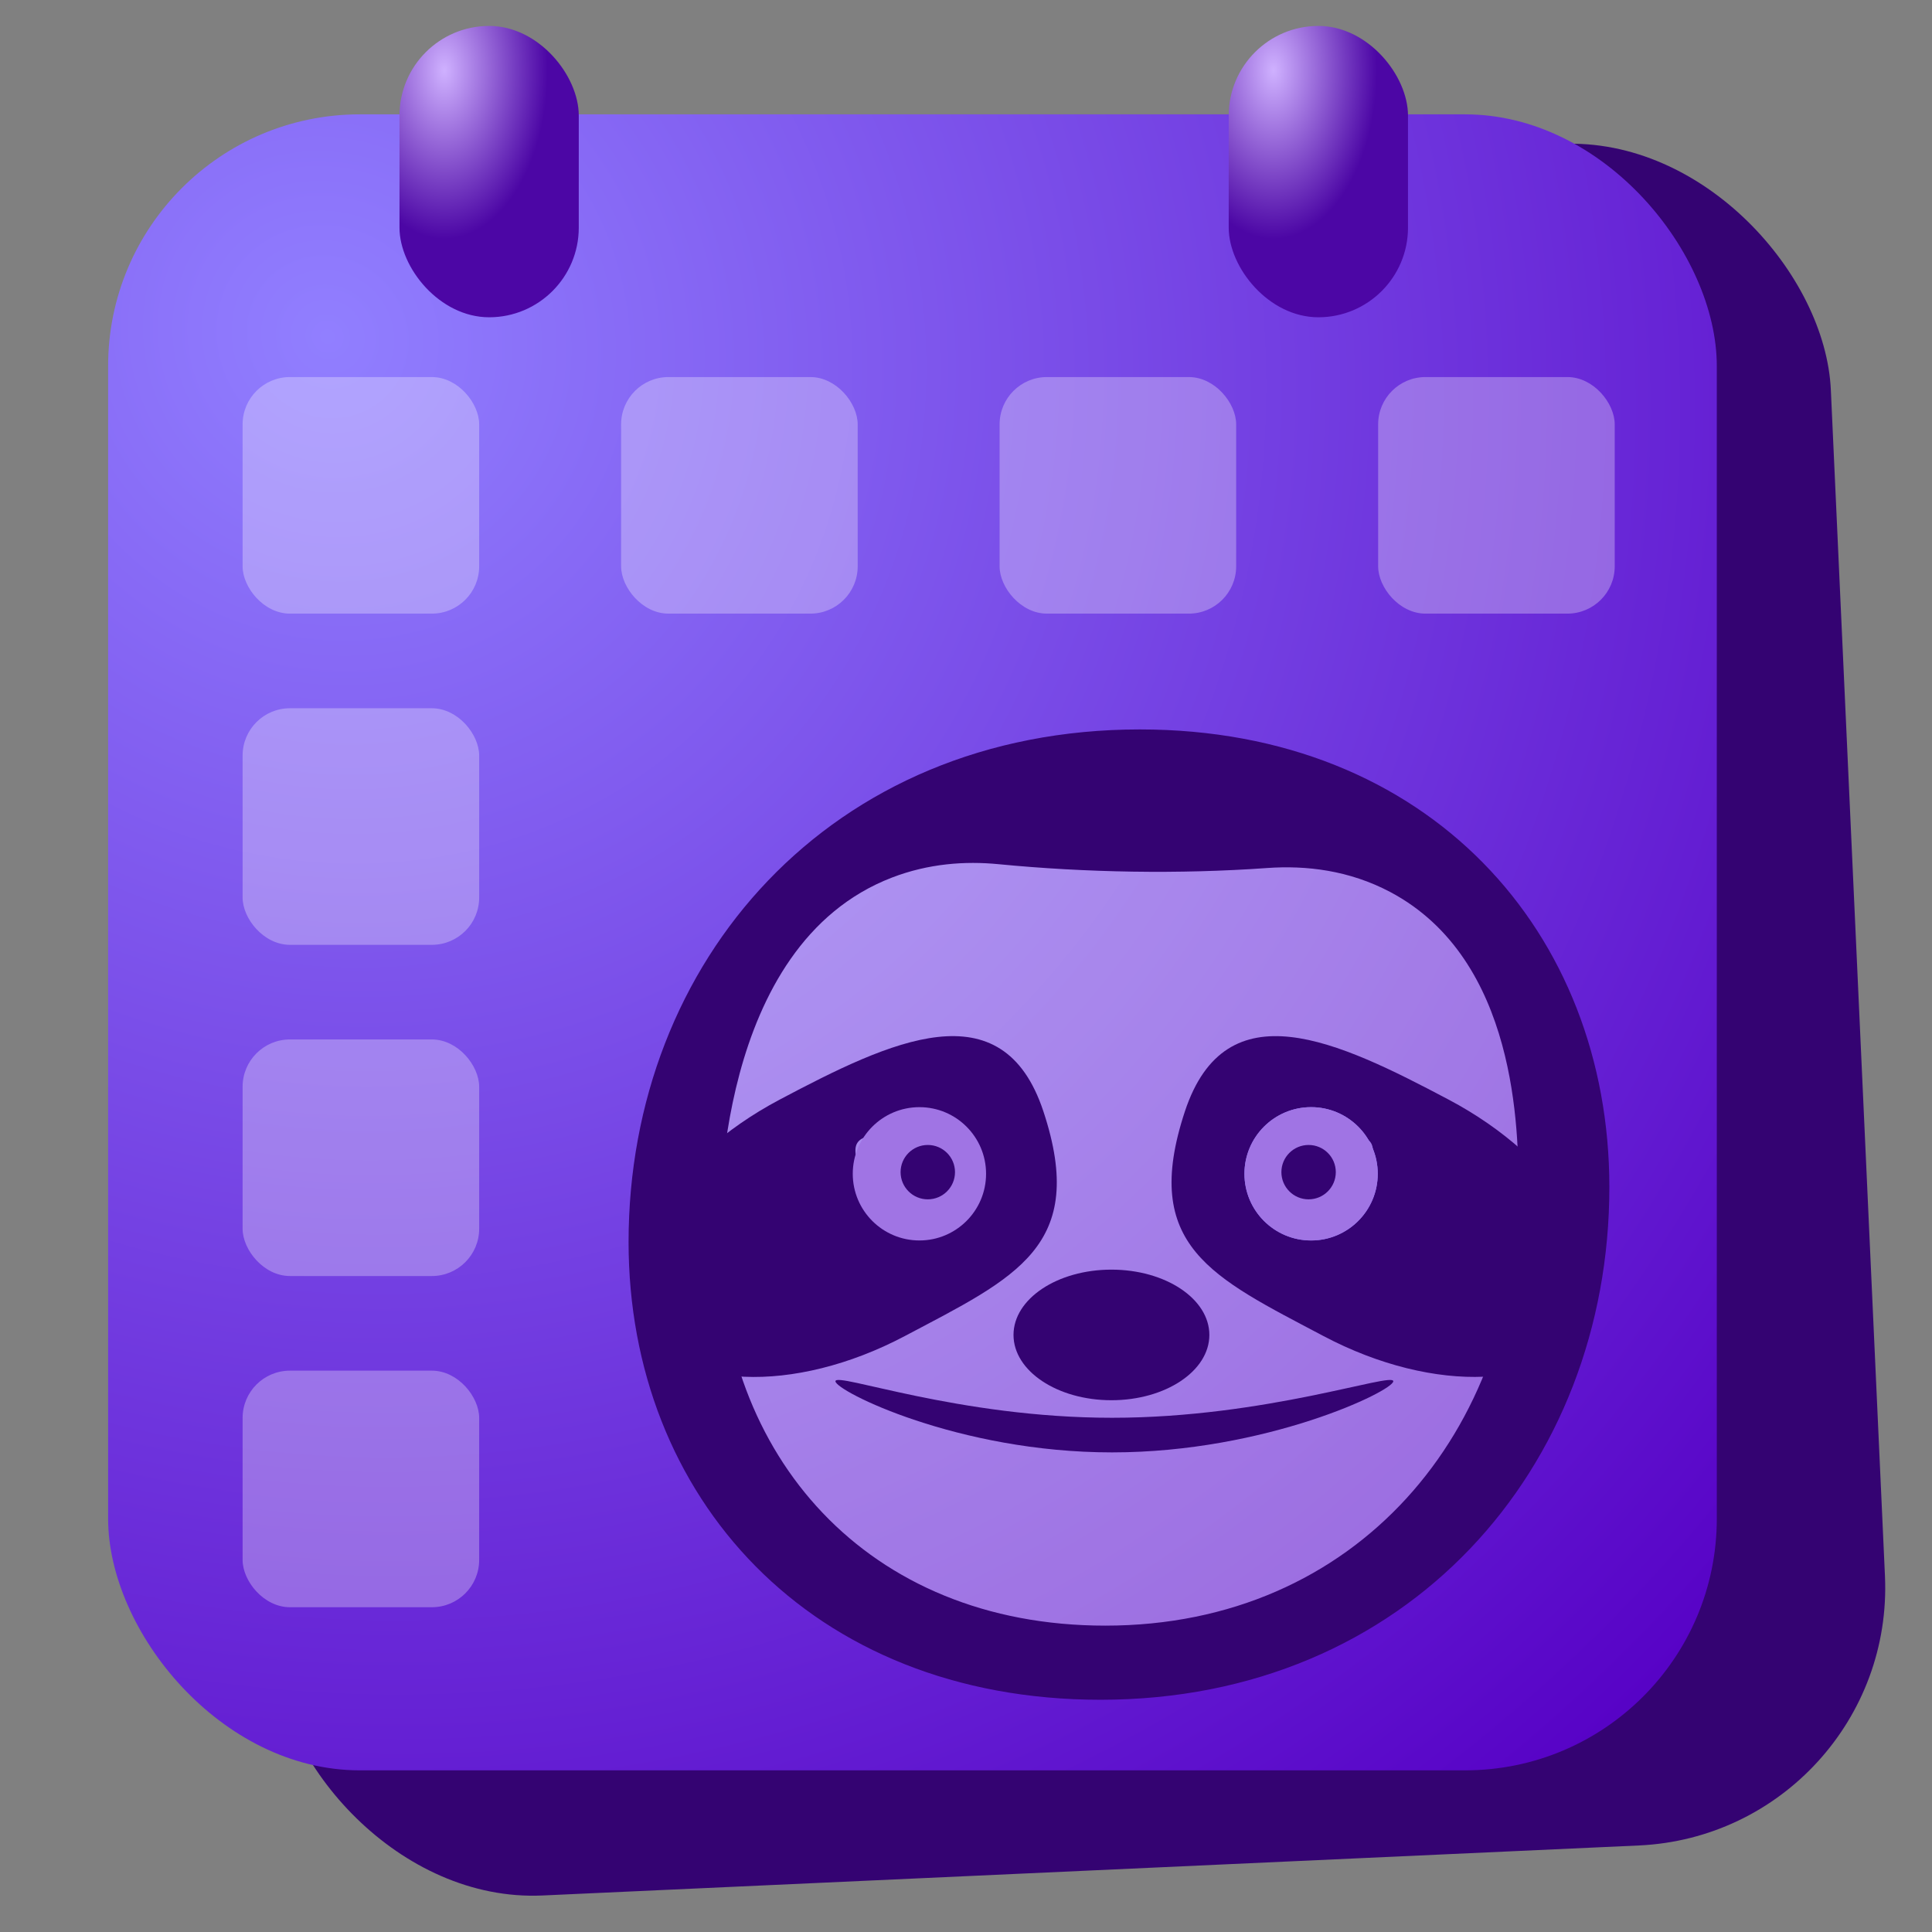 <svg width="49" height="49" viewBox="0 0 49 49" fill="none" xmlns="http://www.w3.org/2000/svg">
<rect x="0" y="0" width="49" height="49" fill="#808080" stroke="none"/>
<rect x="5.253" y="5.217" width="40.926" height="43.2" rx="6.546" transform="rotate(-2.612 5.253 5.217)" fill="#340372"/>
<rect x="2.742" y="2.9" width="40.8" height="42" rx="6.384" fill="url(#paint0_radial_2276_1009)"/>
<rect x="10.132" y="0.658" width="4.547" height="7.389" rx="2.274" fill="url(#paint1_radial_2276_1009)"/>
<rect x="31.163" y="0.658" width="4.547" height="7.389" rx="2.274" fill="url(#paint2_radial_2276_1009)"/>
<rect x="6.153" y="9.563" width="6" height="6" rx="1.2" fill="white" fill-opacity="0.3"/>
<rect x="15.753" y="9.563" width="6" height="6" rx="1.2" fill="white" fill-opacity="0.3"/>
<rect x="25.352" y="9.563" width="6" height="6" rx="1.2" fill="white" fill-opacity="0.3"/>
<rect x="34.953" y="9.563" width="6" height="6" rx="1.2" fill="white" fill-opacity="0.3"/>
<rect x="6.153" y="17.963" width="6" height="6" rx="1.2" fill="white" fill-opacity="0.3"/>
<rect x="6.153" y="26.363" width="6" height="6" rx="1.2" fill="white" fill-opacity="0.3"/>
<rect x="6.153" y="34.763" width="6" height="6" rx="1.2" fill="white" fill-opacity="0.3"/>
<g clip-path="url(#clip0_2276_1009)">
<path d="M28.263 41.46C34.373 41.46 39.326 36.573 39.326 30.544C39.326 24.516 34.373 19.629 28.263 19.629C22.154 19.629 17.201 24.516 17.201 30.544C17.201 36.573 22.154 41.46 28.263 41.46Z" fill="white" fill-opacity="0.38"/>
<path d="M15.942 31.502C15.942 24.379 21.063 18.5 28.91 18.5C36.242 18.5 40.817 23.652 40.817 30.108C40.817 37.23 35.697 43.11 27.911 43.11C20.548 43.109 15.942 37.957 15.942 31.502ZM28.031 41.23C34.424 41.23 38.514 36.29 38.514 30.229C38.514 28.688 38.483 24.334 35.261 22.624C34.22 22.072 33.127 21.944 32.136 22.015C29.906 22.174 27.551 22.133 25.327 21.918C24.479 21.835 23.55 21.901 22.625 22.256C18.149 23.976 18.247 30.765 18.247 31.38C18.247 36.897 21.973 41.23 28.033 41.23H28.031Z" fill="#340372"/>
<path d="M21.189 35.032C21.189 35.275 24.297 36.836 28.204 36.836C32.112 36.836 35.337 35.275 35.337 35.032C35.337 34.79 32.11 35.958 28.204 35.958C24.297 35.958 21.189 34.79 21.189 35.032Z" fill="#340372"/>
<path d="M33.568 33.886C36.386 35.376 39.381 35.244 40.257 33.587C41.133 31.931 39.559 29.379 36.741 27.889C33.924 26.398 31.093 25.045 30.052 28.187C28.922 31.608 30.751 32.395 33.568 33.886ZM33.356 30.131C32.525 30.131 31.833 29.688 31.809 29.146C31.785 28.604 32.167 28.819 32.998 28.821C33.829 28.822 34.794 28.608 34.818 29.152C34.842 29.694 34.187 30.132 33.356 30.131Z" fill="#340372"/>
<path d="M26.463 28.187C25.424 25.045 22.593 26.397 19.774 27.889C16.957 29.38 15.382 31.932 16.258 33.588C17.134 35.244 20.128 35.378 22.947 33.886C25.765 32.396 27.595 31.608 26.463 28.187ZM21.696 29.152C21.72 28.61 22.685 28.824 23.516 28.821C24.347 28.82 24.729 28.605 24.705 29.146C24.681 29.689 23.989 30.13 23.158 30.131C22.327 30.133 21.672 29.695 21.696 29.152Z" fill="#340372"/>
<path d="M28.188 35.513C29.56 35.513 30.672 34.772 30.672 33.857C30.672 32.942 29.56 32.201 28.188 32.201C26.817 32.201 25.705 32.942 25.705 33.857C25.705 34.772 26.817 35.513 28.188 35.513Z" fill="#340372"/>
<path d="M23.319 31.461C24.252 31.461 25.009 30.704 25.009 29.77C25.009 28.837 24.252 28.08 23.319 28.08C22.385 28.08 21.628 28.837 21.628 29.77C21.628 30.704 22.385 31.461 23.319 31.461Z" fill="#A074E4"/>
<path d="M33.253 31.461C34.186 31.461 34.943 30.704 34.943 29.77C34.943 28.837 34.186 28.08 33.253 28.08C32.319 28.08 31.562 28.837 31.562 29.77C31.562 30.704 32.319 31.461 33.253 31.461Z" fill="#907DFF"/>
<path d="M33.253 31.461C34.186 31.461 34.943 30.704 34.943 29.77C34.943 28.837 34.186 28.08 33.253 28.08C32.319 28.08 31.562 28.837 31.562 29.77C31.562 30.704 32.319 31.461 33.253 31.461Z" fill="#A074E4"/>
<path d="M33.189 30.418C33.57 30.418 33.879 30.109 33.879 29.728C33.879 29.347 33.57 29.039 33.189 29.039C32.808 29.039 32.499 29.347 32.499 29.728C32.499 30.109 32.808 30.418 33.189 30.418Z" fill="#340372"/>
<path d="M23.531 30.418C23.912 30.418 24.221 30.109 24.221 29.728C24.221 29.347 23.912 29.039 23.531 29.039C23.15 29.039 22.841 29.347 22.841 29.728C22.841 30.109 23.15 30.418 23.531 30.418Z" fill="#340372"/>
</g>
<defs>
<radialGradient id="paint0_radial_2276_1009" cx="0" cy="0" r="1" gradientUnits="userSpaceOnUse" gradientTransform="translate(8.126 8.733) rotate(48.687) scale(48.927 46.516)">
<stop stop-color="#917FFF"/>
<stop offset="1" stop-color="#5600C5"/>
</radialGradient>
<radialGradient id="paint1_radial_2276_1009" cx="0" cy="0" r="1" gradientUnits="userSpaceOnUse" gradientTransform="translate(11.269 1.795) rotate(90) scale(4.263 2.623)">
<stop stop-color="#CFB1FF"/>
<stop offset="1" stop-color="#4C06A5"/>
</radialGradient>
<radialGradient id="paint2_radial_2276_1009" cx="0" cy="0" r="1" gradientUnits="userSpaceOnUse" gradientTransform="translate(32.3 1.795) rotate(90) scale(4.263 2.623)">
<stop stop-color="#CFB1FF"/>
<stop offset="1" stop-color="#4C06A5"/>
</radialGradient>
<clipPath id="clip0_2276_1009">
<rect width="24.875" height="24.609" fill="white" transform="translate(15.942 18.5)"/>
</clipPath>
</defs>
</svg>
